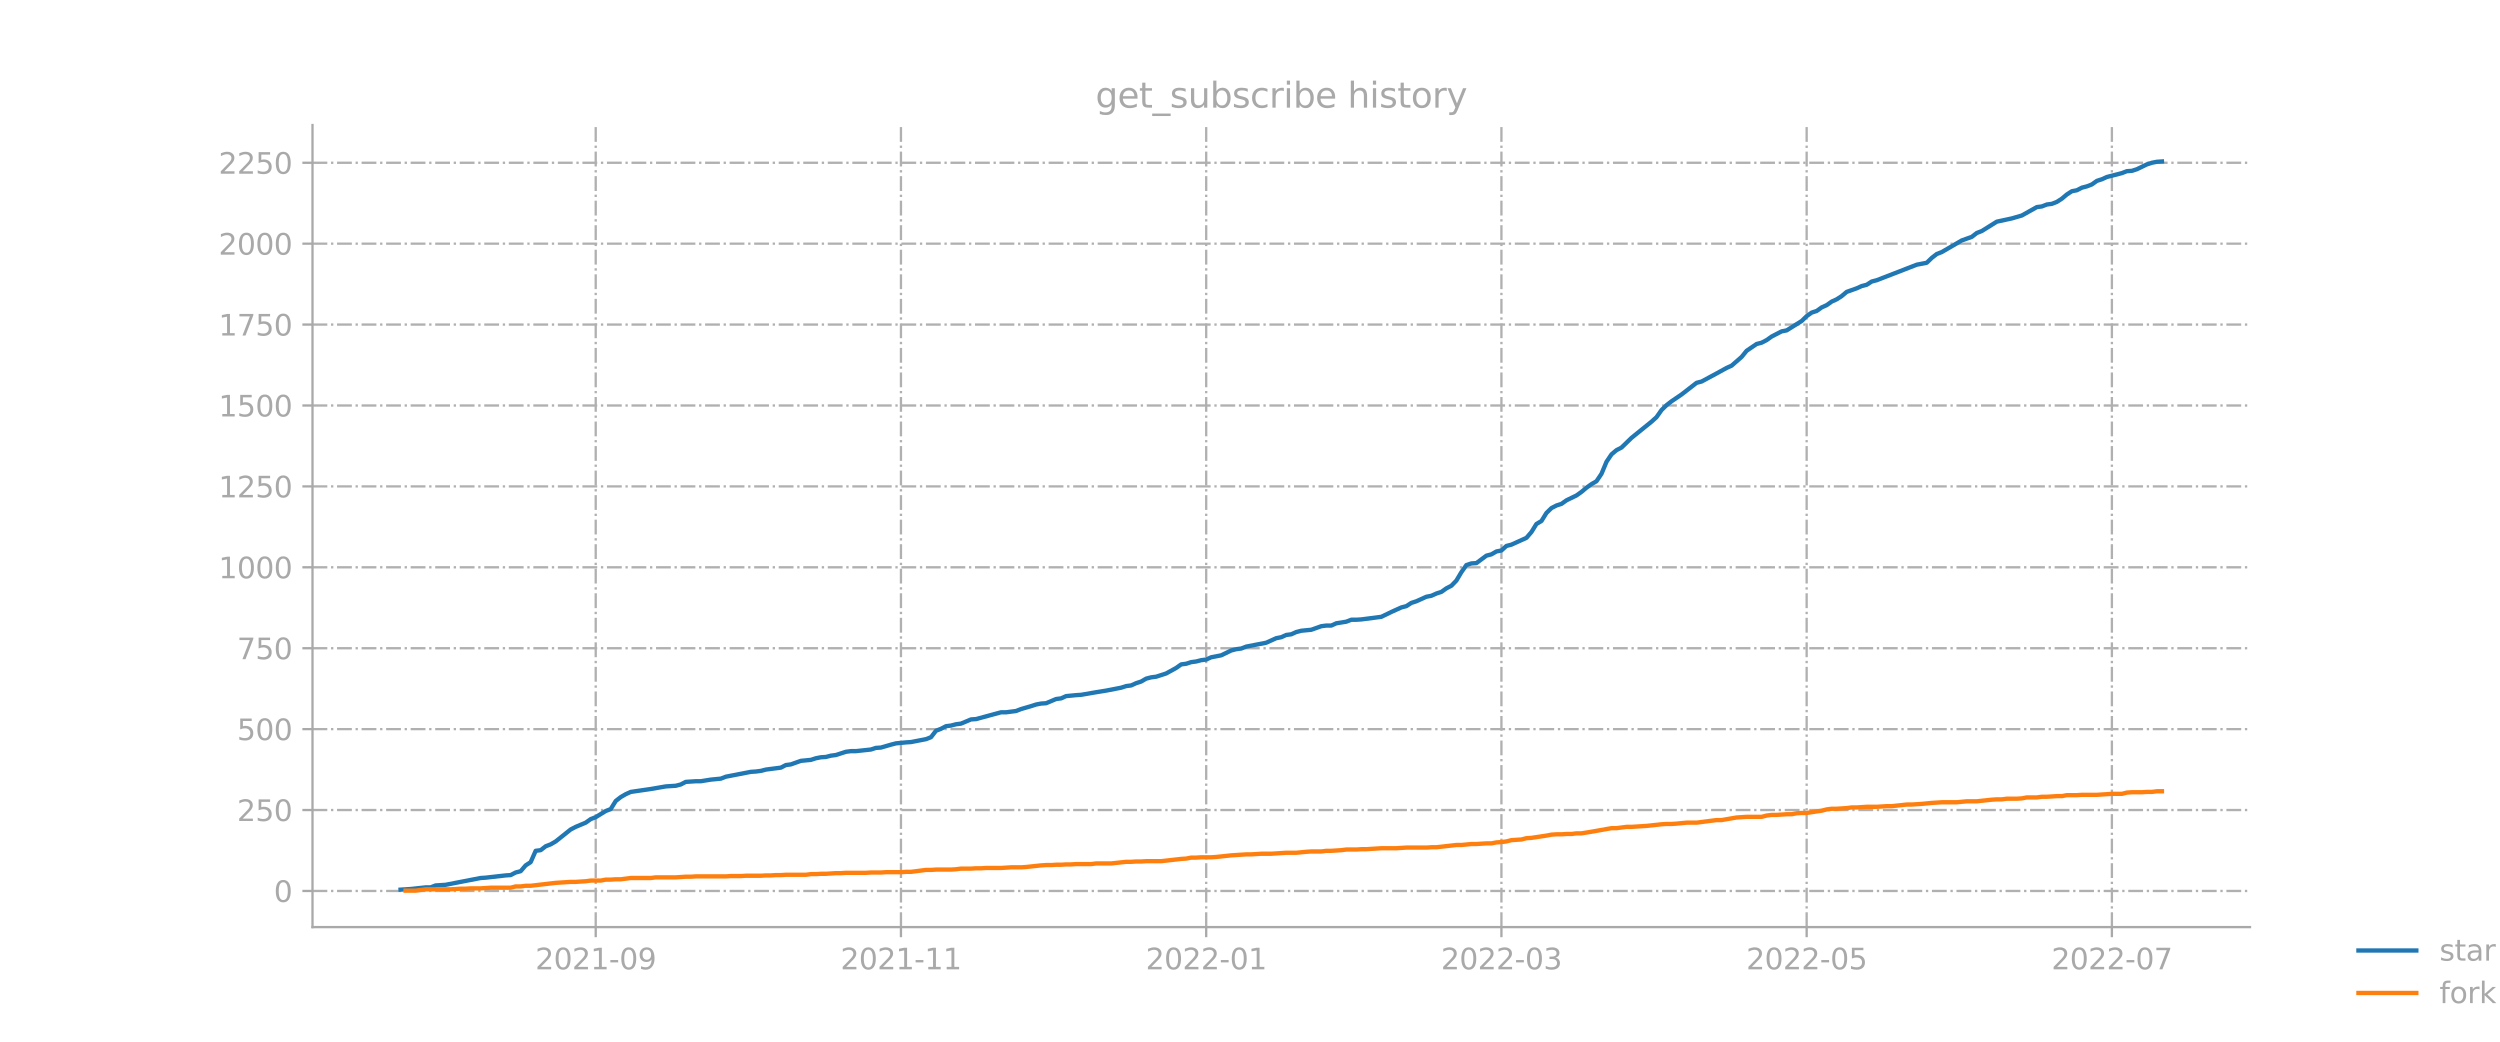 <?xml version="1.0" encoding="utf-8" standalone="no"?>
<!DOCTYPE svg PUBLIC "-//W3C//DTD SVG 1.1//EN"
  "http://www.w3.org/Graphics/SVG/1.1/DTD/svg11.dtd">
<svg xmlns:xlink="http://www.w3.org/1999/xlink" width="864pt" height="360pt" viewBox="0 0 864 360" xmlns="http://www.w3.org/2000/svg" version="1.1">
 <defs>
  <style type="text/css">*{stroke-linejoin: round; stroke-linecap: butt}</style>
 </defs>
 <g id="figure_1">
  <g id="patch_1">
   <path d="M 0 360 
L 864 360 
L 864 0 
L 0 0 
L 0 360 
z
" style="fill: none; opacity: 0"/>
  </g>
  <g id="axes_1">
   <g id="patch_2">
    <path d="M 108 320.4 
L 777.6 320.4 
L 777.6 43.2 
L 108 43.2 
L 108 320.4 
z
" style="fill: none; opacity: 0"/>
   </g>
   <g id="matplotlib.axis_1">
    <g id="xtick_1">
     <g id="line2d_1">
      <path d="M 205.881 320.4 
L 205.881 43.2 
" clip-path="url(#p7305f50752)" style="fill: none; stroke-dasharray: 5.12,1.28,0.8,1.28; stroke-dashoffset: 0; stroke: #b0b0b0; stroke-width: 0.8"/>
     </g>
     <g id="line2d_2">
      <defs>
       <path id="m82cf563f85" d="M 0 0 
L 0 3.5 
" style="stroke: #a9a9a9; stroke-width: 0.8"/>
      </defs>
      <g>
       <use xlink:href="#m82cf563f85" x="205.881" y="320.4" style="fill: #a9a9a9; stroke: #a9a9a9; stroke-width: 0.8"/>
      </g>
     </g>
     <g id="text_1">
      <!-- 2021-09 -->
      <g style="fill: #a9a9a9" transform="translate(184.989 334.998)scale(0.1 -0.1)">
       <defs>
        <path id="DejaVuSans-32" d="M 1228 531 
L 3431 531 
L 3431 0 
L 469 0 
L 469 531 
Q 828 903 1448 1529 
Q 2069 2156 2228 2338 
Q 2531 2678 2651 2914 
Q 2772 3150 2772 3378 
Q 2772 3750 2511 3984 
Q 2250 4219 1831 4219 
Q 1534 4219 1204 4116 
Q 875 4013 500 3803 
L 500 4441 
Q 881 4594 1212 4672 
Q 1544 4750 1819 4750 
Q 2544 4750 2975 4387 
Q 3406 4025 3406 3419 
Q 3406 3131 3298 2873 
Q 3191 2616 2906 2266 
Q 2828 2175 2409 1742 
Q 1991 1309 1228 531 
z
" transform="scale(0.016)"/>
        <path id="DejaVuSans-30" d="M 2034 4250 
Q 1547 4250 1301 3770 
Q 1056 3291 1056 2328 
Q 1056 1369 1301 889 
Q 1547 409 2034 409 
Q 2525 409 2770 889 
Q 3016 1369 3016 2328 
Q 3016 3291 2770 3770 
Q 2525 4250 2034 4250 
z
M 2034 4750 
Q 2819 4750 3233 4129 
Q 3647 3509 3647 2328 
Q 3647 1150 3233 529 
Q 2819 -91 2034 -91 
Q 1250 -91 836 529 
Q 422 1150 422 2328 
Q 422 3509 836 4129 
Q 1250 4750 2034 4750 
z
" transform="scale(0.016)"/>
        <path id="DejaVuSans-31" d="M 794 531 
L 1825 531 
L 1825 4091 
L 703 3866 
L 703 4441 
L 1819 4666 
L 2450 4666 
L 2450 531 
L 3481 531 
L 3481 0 
L 794 0 
L 794 531 
z
" transform="scale(0.016)"/>
        <path id="DejaVuSans-2d" d="M 313 2009 
L 1997 2009 
L 1997 1497 
L 313 1497 
L 313 2009 
z
" transform="scale(0.016)"/>
        <path id="DejaVuSans-39" d="M 703 97 
L 703 672 
Q 941 559 1184 500 
Q 1428 441 1663 441 
Q 2288 441 2617 861 
Q 2947 1281 2994 2138 
Q 2813 1869 2534 1725 
Q 2256 1581 1919 1581 
Q 1219 1581 811 2004 
Q 403 2428 403 3163 
Q 403 3881 828 4315 
Q 1253 4750 1959 4750 
Q 2769 4750 3195 4129 
Q 3622 3509 3622 2328 
Q 3622 1225 3098 567 
Q 2575 -91 1691 -91 
Q 1453 -91 1209 -44 
Q 966 3 703 97 
z
M 1959 2075 
Q 2384 2075 2632 2365 
Q 2881 2656 2881 3163 
Q 2881 3666 2632 3958 
Q 2384 4250 1959 4250 
Q 1534 4250 1286 3958 
Q 1038 3666 1038 3163 
Q 1038 2656 1286 2365 
Q 1534 2075 1959 2075 
z
" transform="scale(0.016)"/>
       </defs>
       <use xlink:href="#DejaVuSans-32"/>
       <use xlink:href="#DejaVuSans-30" x="63.623"/>
       <use xlink:href="#DejaVuSans-32" x="127.246"/>
       <use xlink:href="#DejaVuSans-31" x="190.869"/>
       <use xlink:href="#DejaVuSans-2d" x="254.492"/>
       <use xlink:href="#DejaVuSans-30" x="290.576"/>
       <use xlink:href="#DejaVuSans-39" x="354.199"/>
      </g>
     </g>
    </g>
    <g id="xtick_2">
     <g id="line2d_3">
      <path d="M 311.37 320.4 
L 311.37 43.2 
" clip-path="url(#p7305f50752)" style="fill: none; stroke-dasharray: 5.12,1.28,0.8,1.28; stroke-dashoffset: 0; stroke: #b0b0b0; stroke-width: 0.8"/>
     </g>
     <g id="line2d_4">
      <g>
       <use xlink:href="#m82cf563f85" x="311.37" y="320.4" style="fill: #a9a9a9; stroke: #a9a9a9; stroke-width: 0.8"/>
      </g>
     </g>
     <g id="text_2">
      <!-- 2021-11 -->
      <g style="fill: #a9a9a9" transform="translate(290.479 334.998)scale(0.1 -0.1)">
       <use xlink:href="#DejaVuSans-32"/>
       <use xlink:href="#DejaVuSans-30" x="63.623"/>
       <use xlink:href="#DejaVuSans-32" x="127.246"/>
       <use xlink:href="#DejaVuSans-31" x="190.869"/>
       <use xlink:href="#DejaVuSans-2d" x="254.492"/>
       <use xlink:href="#DejaVuSans-31" x="290.576"/>
       <use xlink:href="#DejaVuSans-31" x="354.199"/>
      </g>
     </g>
    </g>
    <g id="xtick_3">
     <g id="line2d_5">
      <path d="M 416.86 320.4 
L 416.86 43.2 
" clip-path="url(#p7305f50752)" style="fill: none; stroke-dasharray: 5.12,1.28,0.8,1.28; stroke-dashoffset: 0; stroke: #b0b0b0; stroke-width: 0.8"/>
     </g>
     <g id="line2d_6">
      <g>
       <use xlink:href="#m82cf563f85" x="416.86" y="320.4" style="fill: #a9a9a9; stroke: #a9a9a9; stroke-width: 0.8"/>
      </g>
     </g>
     <g id="text_3">
      <!-- 2022-01 -->
      <g style="fill: #a9a9a9" transform="translate(395.969 334.998)scale(0.1 -0.1)">
       <use xlink:href="#DejaVuSans-32"/>
       <use xlink:href="#DejaVuSans-30" x="63.623"/>
       <use xlink:href="#DejaVuSans-32" x="127.246"/>
       <use xlink:href="#DejaVuSans-32" x="190.869"/>
       <use xlink:href="#DejaVuSans-2d" x="254.492"/>
       <use xlink:href="#DejaVuSans-30" x="290.576"/>
       <use xlink:href="#DejaVuSans-31" x="354.199"/>
      </g>
     </g>
    </g>
    <g id="xtick_4">
     <g id="line2d_7">
      <path d="M 518.891 320.4 
L 518.891 43.2 
" clip-path="url(#p7305f50752)" style="fill: none; stroke-dasharray: 5.12,1.28,0.8,1.28; stroke-dashoffset: 0; stroke: #b0b0b0; stroke-width: 0.8"/>
     </g>
     <g id="line2d_8">
      <g>
       <use xlink:href="#m82cf563f85" x="518.891" y="320.4" style="fill: #a9a9a9; stroke: #a9a9a9; stroke-width: 0.8"/>
      </g>
     </g>
     <g id="text_4">
      <!-- 2022-03 -->
      <g style="fill: #a9a9a9" transform="translate(498 334.998)scale(0.1 -0.1)">
       <defs>
        <path id="DejaVuSans-33" d="M 2597 2516 
Q 3050 2419 3304 2112 
Q 3559 1806 3559 1356 
Q 3559 666 3084 287 
Q 2609 -91 1734 -91 
Q 1441 -91 1130 -33 
Q 819 25 488 141 
L 488 750 
Q 750 597 1062 519 
Q 1375 441 1716 441 
Q 2309 441 2620 675 
Q 2931 909 2931 1356 
Q 2931 1769 2642 2001 
Q 2353 2234 1838 2234 
L 1294 2234 
L 1294 2753 
L 1863 2753 
Q 2328 2753 2575 2939 
Q 2822 3125 2822 3475 
Q 2822 3834 2567 4026 
Q 2313 4219 1838 4219 
Q 1578 4219 1281 4162 
Q 984 4106 628 3988 
L 628 4550 
Q 988 4650 1302 4700 
Q 1616 4750 1894 4750 
Q 2613 4750 3031 4423 
Q 3450 4097 3450 3541 
Q 3450 3153 3228 2886 
Q 3006 2619 2597 2516 
z
" transform="scale(0.016)"/>
       </defs>
       <use xlink:href="#DejaVuSans-32"/>
       <use xlink:href="#DejaVuSans-30" x="63.623"/>
       <use xlink:href="#DejaVuSans-32" x="127.246"/>
       <use xlink:href="#DejaVuSans-32" x="190.869"/>
       <use xlink:href="#DejaVuSans-2d" x="254.492"/>
       <use xlink:href="#DejaVuSans-30" x="290.576"/>
       <use xlink:href="#DejaVuSans-33" x="354.199"/>
      </g>
     </g>
    </g>
    <g id="xtick_5">
     <g id="line2d_9">
      <path d="M 624.381 320.4 
L 624.381 43.2 
" clip-path="url(#p7305f50752)" style="fill: none; stroke-dasharray: 5.12,1.28,0.8,1.28; stroke-dashoffset: 0; stroke: #b0b0b0; stroke-width: 0.8"/>
     </g>
     <g id="line2d_10">
      <g>
       <use xlink:href="#m82cf563f85" x="624.381" y="320.4" style="fill: #a9a9a9; stroke: #a9a9a9; stroke-width: 0.8"/>
      </g>
     </g>
     <g id="text_5">
      <!-- 2022-05 -->
      <g style="fill: #a9a9a9" transform="translate(603.489 334.998)scale(0.1 -0.1)">
       <defs>
        <path id="DejaVuSans-35" d="M 691 4666 
L 3169 4666 
L 3169 4134 
L 1269 4134 
L 1269 2991 
Q 1406 3038 1543 3061 
Q 1681 3084 1819 3084 
Q 2600 3084 3056 2656 
Q 3513 2228 3513 1497 
Q 3513 744 3044 326 
Q 2575 -91 1722 -91 
Q 1428 -91 1123 -41 
Q 819 9 494 109 
L 494 744 
Q 775 591 1075 516 
Q 1375 441 1709 441 
Q 2250 441 2565 725 
Q 2881 1009 2881 1497 
Q 2881 1984 2565 2268 
Q 2250 2553 1709 2553 
Q 1456 2553 1204 2497 
Q 953 2441 691 2322 
L 691 4666 
z
" transform="scale(0.016)"/>
       </defs>
       <use xlink:href="#DejaVuSans-32"/>
       <use xlink:href="#DejaVuSans-30" x="63.623"/>
       <use xlink:href="#DejaVuSans-32" x="127.246"/>
       <use xlink:href="#DejaVuSans-32" x="190.869"/>
       <use xlink:href="#DejaVuSans-2d" x="254.492"/>
       <use xlink:href="#DejaVuSans-30" x="290.576"/>
       <use xlink:href="#DejaVuSans-35" x="354.199"/>
      </g>
     </g>
    </g>
    <g id="xtick_6">
     <g id="line2d_11">
      <path d="M 729.87 320.4 
L 729.87 43.2 
" clip-path="url(#p7305f50752)" style="fill: none; stroke-dasharray: 5.12,1.28,0.8,1.28; stroke-dashoffset: 0; stroke: #b0b0b0; stroke-width: 0.8"/>
     </g>
     <g id="line2d_12">
      <g>
       <use xlink:href="#m82cf563f85" x="729.87" y="320.4" style="fill: #a9a9a9; stroke: #a9a9a9; stroke-width: 0.8"/>
      </g>
     </g>
     <g id="text_6">
      <!-- 2022-07 -->
      <g style="fill: #a9a9a9" transform="translate(708.979 334.998)scale(0.1 -0.1)">
       <defs>
        <path id="DejaVuSans-37" d="M 525 4666 
L 3525 4666 
L 3525 4397 
L 1831 0 
L 1172 0 
L 2766 4134 
L 525 4134 
L 525 4666 
z
" transform="scale(0.016)"/>
       </defs>
       <use xlink:href="#DejaVuSans-32"/>
       <use xlink:href="#DejaVuSans-30" x="63.623"/>
       <use xlink:href="#DejaVuSans-32" x="127.246"/>
       <use xlink:href="#DejaVuSans-32" x="190.869"/>
       <use xlink:href="#DejaVuSans-2d" x="254.492"/>
       <use xlink:href="#DejaVuSans-30" x="290.576"/>
       <use xlink:href="#DejaVuSans-37" x="354.199"/>
      </g>
     </g>
    </g>
   </g>
   <g id="matplotlib.axis_2">
    <g id="ytick_1">
     <g id="line2d_13">
      <path d="M 108 307.912 
L 777.6 307.912 
" clip-path="url(#p7305f50752)" style="fill: none; stroke-dasharray: 5.12,1.28,0.8,1.28; stroke-dashoffset: 0; stroke: #b0b0b0; stroke-width: 0.8"/>
     </g>
     <g id="line2d_14">
      <defs>
       <path id="mfd5bea3b44" d="M 0 0 
L -3.5 0 
" style="stroke: #a9a9a9; stroke-width: 0.8"/>
      </defs>
      <g>
       <use xlink:href="#mfd5bea3b44" x="108" y="307.912" style="fill: #a9a9a9; stroke: #a9a9a9; stroke-width: 0.8"/>
      </g>
     </g>
     <g id="text_7">
      <!-- 0 -->
      <g style="fill: #a9a9a9" transform="translate(94.638 311.711)scale(0.1 -0.1)">
       <use xlink:href="#DejaVuSans-30"/>
      </g>
     </g>
    </g>
    <g id="ytick_2">
     <g id="line2d_15">
      <path d="M 108 279.949 
L 777.6 279.949 
" clip-path="url(#p7305f50752)" style="fill: none; stroke-dasharray: 5.12,1.28,0.8,1.28; stroke-dashoffset: 0; stroke: #b0b0b0; stroke-width: 0.8"/>
     </g>
     <g id="line2d_16">
      <g>
       <use xlink:href="#mfd5bea3b44" x="108" y="279.949" style="fill: #a9a9a9; stroke: #a9a9a9; stroke-width: 0.8"/>
      </g>
     </g>
     <g id="text_8">
      <!-- 250 -->
      <g style="fill: #a9a9a9" transform="translate(81.912 283.748)scale(0.1 -0.1)">
       <use xlink:href="#DejaVuSans-32"/>
       <use xlink:href="#DejaVuSans-35" x="63.623"/>
       <use xlink:href="#DejaVuSans-30" x="127.246"/>
      </g>
     </g>
    </g>
    <g id="ytick_3">
     <g id="line2d_17">
      <path d="M 108 251.986 
L 777.6 251.986 
" clip-path="url(#p7305f50752)" style="fill: none; stroke-dasharray: 5.12,1.28,0.8,1.28; stroke-dashoffset: 0; stroke: #b0b0b0; stroke-width: 0.8"/>
     </g>
     <g id="line2d_18">
      <g>
       <use xlink:href="#mfd5bea3b44" x="108" y="251.986" style="fill: #a9a9a9; stroke: #a9a9a9; stroke-width: 0.8"/>
      </g>
     </g>
     <g id="text_9">
      <!-- 500 -->
      <g style="fill: #a9a9a9" transform="translate(81.912 255.786)scale(0.1 -0.1)">
       <use xlink:href="#DejaVuSans-35"/>
       <use xlink:href="#DejaVuSans-30" x="63.623"/>
       <use xlink:href="#DejaVuSans-30" x="127.246"/>
      </g>
     </g>
    </g>
    <g id="ytick_4">
     <g id="line2d_19">
      <path d="M 108 224.024 
L 777.6 224.024 
" clip-path="url(#p7305f50752)" style="fill: none; stroke-dasharray: 5.12,1.28,0.8,1.28; stroke-dashoffset: 0; stroke: #b0b0b0; stroke-width: 0.8"/>
     </g>
     <g id="line2d_20">
      <g>
       <use xlink:href="#mfd5bea3b44" x="108" y="224.024" style="fill: #a9a9a9; stroke: #a9a9a9; stroke-width: 0.8"/>
      </g>
     </g>
     <g id="text_10">
      <!-- 750 -->
      <g style="fill: #a9a9a9" transform="translate(81.912 227.823)scale(0.1 -0.1)">
       <use xlink:href="#DejaVuSans-37"/>
       <use xlink:href="#DejaVuSans-35" x="63.623"/>
       <use xlink:href="#DejaVuSans-30" x="127.246"/>
      </g>
     </g>
    </g>
    <g id="ytick_5">
     <g id="line2d_21">
      <path d="M 108 196.061 
L 777.6 196.061 
" clip-path="url(#p7305f50752)" style="fill: none; stroke-dasharray: 5.12,1.28,0.8,1.28; stroke-dashoffset: 0; stroke: #b0b0b0; stroke-width: 0.8"/>
     </g>
     <g id="line2d_22">
      <g>
       <use xlink:href="#mfd5bea3b44" x="108" y="196.061" style="fill: #a9a9a9; stroke: #a9a9a9; stroke-width: 0.8"/>
      </g>
     </g>
     <g id="text_11">
      <!-- 1000 -->
      <g style="fill: #a9a9a9" transform="translate(75.55 199.86)scale(0.1 -0.1)">
       <use xlink:href="#DejaVuSans-31"/>
       <use xlink:href="#DejaVuSans-30" x="63.623"/>
       <use xlink:href="#DejaVuSans-30" x="127.246"/>
       <use xlink:href="#DejaVuSans-30" x="190.869"/>
      </g>
     </g>
    </g>
    <g id="ytick_6">
     <g id="line2d_23">
      <path d="M 108 168.098 
L 777.6 168.098 
" clip-path="url(#p7305f50752)" style="fill: none; stroke-dasharray: 5.12,1.28,0.8,1.28; stroke-dashoffset: 0; stroke: #b0b0b0; stroke-width: 0.8"/>
     </g>
     <g id="line2d_24">
      <g>
       <use xlink:href="#mfd5bea3b44" x="108" y="168.098" style="fill: #a9a9a9; stroke: #a9a9a9; stroke-width: 0.8"/>
      </g>
     </g>
     <g id="text_12">
      <!-- 1250 -->
      <g style="fill: #a9a9a9" transform="translate(75.55 171.897)scale(0.1 -0.1)">
       <use xlink:href="#DejaVuSans-31"/>
       <use xlink:href="#DejaVuSans-32" x="63.623"/>
       <use xlink:href="#DejaVuSans-35" x="127.246"/>
       <use xlink:href="#DejaVuSans-30" x="190.869"/>
      </g>
     </g>
    </g>
    <g id="ytick_7">
     <g id="line2d_25">
      <path d="M 108 140.136 
L 777.6 140.136 
" clip-path="url(#p7305f50752)" style="fill: none; stroke-dasharray: 5.12,1.28,0.8,1.28; stroke-dashoffset: 0; stroke: #b0b0b0; stroke-width: 0.8"/>
     </g>
     <g id="line2d_26">
      <g>
       <use xlink:href="#mfd5bea3b44" x="108" y="140.136" style="fill: #a9a9a9; stroke: #a9a9a9; stroke-width: 0.8"/>
      </g>
     </g>
     <g id="text_13">
      <!-- 1500 -->
      <g style="fill: #a9a9a9" transform="translate(75.55 143.935)scale(0.1 -0.1)">
       <use xlink:href="#DejaVuSans-31"/>
       <use xlink:href="#DejaVuSans-35" x="63.623"/>
       <use xlink:href="#DejaVuSans-30" x="127.246"/>
       <use xlink:href="#DejaVuSans-30" x="190.869"/>
      </g>
     </g>
    </g>
    <g id="ytick_8">
     <g id="line2d_27">
      <path d="M 108 112.173 
L 777.6 112.173 
" clip-path="url(#p7305f50752)" style="fill: none; stroke-dasharray: 5.12,1.28,0.8,1.28; stroke-dashoffset: 0; stroke: #b0b0b0; stroke-width: 0.8"/>
     </g>
     <g id="line2d_28">
      <g>
       <use xlink:href="#mfd5bea3b44" x="108" y="112.173" style="fill: #a9a9a9; stroke: #a9a9a9; stroke-width: 0.8"/>
      </g>
     </g>
     <g id="text_14">
      <!-- 1750 -->
      <g style="fill: #a9a9a9" transform="translate(75.55 115.972)scale(0.1 -0.1)">
       <use xlink:href="#DejaVuSans-31"/>
       <use xlink:href="#DejaVuSans-37" x="63.623"/>
       <use xlink:href="#DejaVuSans-35" x="127.246"/>
       <use xlink:href="#DejaVuSans-30" x="190.869"/>
      </g>
     </g>
    </g>
    <g id="ytick_9">
     <g id="line2d_29">
      <path d="M 108 84.21 
L 777.6 84.21 
" clip-path="url(#p7305f50752)" style="fill: none; stroke-dasharray: 5.12,1.28,0.8,1.28; stroke-dashoffset: 0; stroke: #b0b0b0; stroke-width: 0.8"/>
     </g>
     <g id="line2d_30">
      <g>
       <use xlink:href="#mfd5bea3b44" x="108" y="84.21" style="fill: #a9a9a9; stroke: #a9a9a9; stroke-width: 0.8"/>
      </g>
     </g>
     <g id="text_15">
      <!-- 2000 -->
      <g style="fill: #a9a9a9" transform="translate(75.55 88.009)scale(0.1 -0.1)">
       <use xlink:href="#DejaVuSans-32"/>
       <use xlink:href="#DejaVuSans-30" x="63.623"/>
       <use xlink:href="#DejaVuSans-30" x="127.246"/>
       <use xlink:href="#DejaVuSans-30" x="190.869"/>
      </g>
     </g>
    </g>
    <g id="ytick_10">
     <g id="line2d_31">
      <path d="M 108 56.247 
L 777.6 56.247 
" clip-path="url(#p7305f50752)" style="fill: none; stroke-dasharray: 5.12,1.28,0.8,1.28; stroke-dashoffset: 0; stroke: #b0b0b0; stroke-width: 0.8"/>
     </g>
     <g id="line2d_32">
      <g>
       <use xlink:href="#mfd5bea3b44" x="108" y="56.247" style="fill: #a9a9a9; stroke: #a9a9a9; stroke-width: 0.8"/>
      </g>
     </g>
     <g id="text_16">
      <!-- 2250 -->
      <g style="fill: #a9a9a9" transform="translate(75.55 60.047)scale(0.1 -0.1)">
       <use xlink:href="#DejaVuSans-32"/>
       <use xlink:href="#DejaVuSans-32" x="63.623"/>
       <use xlink:href="#DejaVuSans-35" x="127.246"/>
       <use xlink:href="#DejaVuSans-30" x="190.869"/>
      </g>
     </g>
    </g>
   </g>
   <g id="line2d_33">
    <path d="M 138.436 307.464 
L 141.895 307.241 
L 147.083 306.681 
L 148.812 306.681 
L 150.542 306.01 
L 154 305.787 
L 166.106 303.438 
L 167.835 303.326 
L 174.752 302.543 
L 176.482 302.431 
L 178.211 301.536 
L 179.94 301.089 
L 181.67 299.076 
L 183.399 297.957 
L 185.129 294.042 
L 186.858 293.819 
L 188.587 292.476 
L 190.317 291.805 
L 192.046 290.799 
L 197.234 286.66 
L 198.963 285.765 
L 202.422 284.311 
L 204.151 283.081 
L 205.881 282.41 
L 209.339 280.285 
L 211.069 279.614 
L 212.798 276.817 
L 214.527 275.475 
L 216.257 274.468 
L 217.986 273.685 
L 224.903 272.679 
L 230.091 271.784 
L 233.55 271.56 
L 235.279 271.113 
L 237.009 270.218 
L 240.467 269.994 
L 242.197 269.994 
L 245.655 269.435 
L 249.114 269.1 
L 250.843 268.428 
L 259.49 266.751 
L 261.219 266.639 
L 262.949 266.415 
L 264.678 265.968 
L 269.866 265.297 
L 271.595 264.402 
L 273.325 264.178 
L 276.783 262.948 
L 280.242 262.612 
L 281.971 262.053 
L 283.701 261.717 
L 285.43 261.606 
L 287.16 261.158 
L 288.889 260.934 
L 292.348 259.816 
L 294.077 259.592 
L 295.806 259.592 
L 300.994 259.033 
L 302.724 258.474 
L 304.453 258.362 
L 307.912 257.355 
L 309.641 256.908 
L 313.1 256.572 
L 314.829 256.46 
L 320.017 255.454 
L 321.746 254.783 
L 323.476 252.546 
L 325.205 251.875 
L 326.934 250.98 
L 328.664 250.756 
L 330.393 250.309 
L 332.122 250.085 
L 335.581 248.631 
L 337.31 248.519 
L 345.957 246.17 
L 347.686 246.17 
L 351.145 245.723 
L 352.874 245.052 
L 356.333 244.045 
L 358.062 243.486 
L 359.792 243.15 
L 361.521 243.038 
L 364.98 241.584 
L 366.709 241.361 
L 368.438 240.578 
L 371.897 240.242 
L 373.626 240.13 
L 378.814 239.235 
L 382.273 238.676 
L 387.461 237.67 
L 389.19 237.11 
L 390.92 236.887 
L 392.649 236.104 
L 394.379 235.544 
L 396.108 234.538 
L 397.837 234.09 
L 399.567 233.867 
L 403.025 232.748 
L 406.484 230.847 
L 408.213 229.616 
L 409.943 229.393 
L 411.672 228.833 
L 413.401 228.61 
L 415.131 228.162 
L 416.86 227.938 
L 418.589 227.156 
L 422.048 226.484 
L 425.507 224.807 
L 427.236 224.359 
L 428.965 224.136 
L 430.695 223.464 
L 437.612 222.122 
L 441.071 220.556 
L 442.8 220.221 
L 444.529 219.438 
L 446.259 219.214 
L 447.988 218.431 
L 449.717 217.984 
L 453.176 217.648 
L 456.635 216.418 
L 458.364 216.194 
L 460.093 216.194 
L 461.823 215.411 
L 465.281 214.852 
L 467.011 214.181 
L 468.74 214.181 
L 470.469 214.069 
L 477.387 213.174 
L 480.845 211.496 
L 484.304 209.93 
L 486.033 209.483 
L 487.763 208.365 
L 489.492 207.805 
L 492.951 206.239 
L 494.68 205.904 
L 496.41 205.121 
L 498.139 204.562 
L 499.868 203.331 
L 501.598 202.436 
L 503.327 200.647 
L 505.056 197.739 
L 506.786 195.278 
L 508.515 194.719 
L 510.244 194.607 
L 513.703 192.034 
L 515.432 191.587 
L 517.162 190.58 
L 518.891 190.245 
L 520.62 188.679 
L 522.35 188.231 
L 527.538 185.883 
L 529.267 183.869 
L 530.996 181.073 
L 532.726 180.066 
L 534.455 177.27 
L 536.184 175.592 
L 537.914 174.697 
L 539.643 174.138 
L 541.372 172.908 
L 544.831 171.23 
L 546.56 170 
L 548.29 168.546 
L 550.019 167.315 
L 551.748 166.309 
L 553.478 163.736 
L 555.207 159.598 
L 556.936 157.025 
L 558.666 155.571 
L 560.395 154.676 
L 563.854 151.321 
L 567.312 148.524 
L 570.771 145.728 
L 572.5 144.162 
L 574.23 141.701 
L 575.959 140.024 
L 577.688 138.681 
L 581.147 136.333 
L 586.335 132.306 
L 588.064 131.859 
L 593.252 129.062 
L 596.711 127.161 
L 598.44 126.378 
L 601.899 123.358 
L 603.629 121.233 
L 607.087 118.884 
L 608.817 118.436 
L 610.546 117.542 
L 612.275 116.311 
L 615.734 114.522 
L 617.463 114.186 
L 622.651 110.942 
L 624.381 109.265 
L 626.11 108.034 
L 627.839 107.475 
L 629.569 106.245 
L 631.298 105.462 
L 633.027 104.231 
L 634.757 103.448 
L 636.486 102.33 
L 638.215 100.876 
L 641.674 99.646 
L 643.403 98.863 
L 645.133 98.415 
L 646.862 97.297 
L 648.591 96.849 
L 662.426 91.48 
L 665.885 90.809 
L 667.614 89.132 
L 669.343 87.789 
L 671.073 87.118 
L 677.99 83.092 
L 681.449 81.861 
L 683.178 80.519 
L 684.907 79.848 
L 690.095 76.604 
L 695.283 75.486 
L 698.742 74.479 
L 703.93 71.571 
L 705.66 71.347 
L 707.389 70.676 
L 709.118 70.452 
L 710.848 69.781 
L 712.577 68.663 
L 714.306 67.209 
L 716.036 66.09 
L 717.765 65.755 
L 719.494 64.86 
L 721.224 64.413 
L 722.953 63.741 
L 724.682 62.511 
L 726.412 61.952 
L 728.141 61.169 
L 733.329 59.827 
L 735.058 59.156 
L 736.788 59.044 
L 738.517 58.484 
L 741.976 56.807 
L 743.705 56.247 
L 745.434 55.912 
L 747.164 55.8 
L 747.164 55.8 
" clip-path="url(#p7305f50752)" style="fill: none; stroke: #1f77b4; stroke-width: 1.5; stroke-linecap: square"/>
   </g>
   <g id="line2d_34">
    <path d="M 140.166 307.8 
L 143.624 307.8 
L 147.083 307.353 
L 155.73 307.353 
L 159.188 307.129 
L 160.918 307.129 
L 162.647 307.017 
L 166.106 307.017 
L 169.564 306.793 
L 176.482 306.793 
L 178.211 306.346 
L 179.94 306.346 
L 181.67 306.122 
L 183.399 306.122 
L 192.046 305.116 
L 197.234 304.78 
L 198.963 304.78 
L 202.422 304.556 
L 204.151 304.333 
L 207.61 304.333 
L 209.339 303.997 
L 211.069 303.997 
L 212.798 303.885 
L 214.527 303.885 
L 217.986 303.438 
L 224.903 303.438 
L 226.633 303.214 
L 233.55 303.214 
L 237.009 302.99 
L 238.738 302.99 
L 240.467 302.879 
L 250.843 302.879 
L 252.573 302.767 
L 256.031 302.767 
L 257.761 302.655 
L 262.949 302.655 
L 264.678 302.543 
L 266.407 302.543 
L 268.137 302.431 
L 269.866 302.431 
L 271.595 302.319 
L 278.513 302.319 
L 280.242 302.096 
L 281.971 302.096 
L 283.701 301.984 
L 285.43 301.984 
L 288.889 301.76 
L 290.618 301.76 
L 292.348 301.648 
L 299.265 301.648 
L 300.994 301.536 
L 304.453 301.536 
L 306.182 301.425 
L 311.37 301.425 
L 313.1 301.313 
L 314.829 301.313 
L 320.017 300.642 
L 321.746 300.642 
L 323.476 300.53 
L 328.664 300.53 
L 330.393 300.418 
L 332.122 300.194 
L 335.581 300.194 
L 337.31 300.082 
L 339.04 300.082 
L 340.769 299.97 
L 345.957 299.97 
L 349.416 299.747 
L 352.874 299.747 
L 354.604 299.635 
L 359.792 299.076 
L 361.521 298.964 
L 363.25 298.964 
L 364.98 298.852 
L 366.709 298.852 
L 368.438 298.74 
L 370.168 298.74 
L 371.897 298.628 
L 377.085 298.628 
L 378.814 298.405 
L 384.002 298.405 
L 389.19 297.845 
L 390.92 297.845 
L 392.649 297.733 
L 394.379 297.733 
L 396.108 297.622 
L 401.296 297.622 
L 408.213 296.839 
L 409.943 296.727 
L 411.672 296.391 
L 413.401 296.391 
L 415.131 296.279 
L 418.589 296.279 
L 420.319 296.168 
L 425.507 295.608 
L 430.695 295.273 
L 432.424 295.273 
L 435.883 295.049 
L 439.341 295.049 
L 444.529 294.713 
L 447.988 294.713 
L 451.447 294.378 
L 453.176 294.266 
L 456.635 294.266 
L 458.364 294.042 
L 460.093 294.042 
L 463.552 293.819 
L 465.281 293.595 
L 468.74 293.595 
L 470.469 293.483 
L 472.199 293.483 
L 477.387 293.148 
L 482.575 293.148 
L 486.033 292.924 
L 492.951 292.924 
L 494.68 292.812 
L 496.41 292.812 
L 503.327 292.029 
L 505.056 292.029 
L 508.515 291.693 
L 510.244 291.693 
L 513.703 291.47 
L 515.432 291.47 
L 517.162 291.134 
L 518.891 291.022 
L 520.62 290.799 
L 522.35 290.351 
L 525.808 290.128 
L 527.538 289.68 
L 529.267 289.568 
L 534.455 288.785 
L 536.184 288.45 
L 537.914 288.338 
L 539.643 288.338 
L 541.372 288.226 
L 543.102 288.226 
L 544.831 288.002 
L 546.56 288.002 
L 550.019 287.443 
L 556.936 286.213 
L 558.666 286.213 
L 562.124 285.765 
L 563.854 285.765 
L 569.042 285.43 
L 574.23 284.871 
L 575.959 284.759 
L 577.688 284.759 
L 579.418 284.647 
L 582.876 284.311 
L 586.335 284.311 
L 593.252 283.417 
L 594.982 283.417 
L 600.17 282.522 
L 603.629 282.298 
L 608.817 282.298 
L 610.546 281.851 
L 612.275 281.627 
L 614.005 281.627 
L 617.463 281.403 
L 619.193 281.403 
L 620.922 281.068 
L 622.651 280.956 
L 624.381 280.956 
L 629.569 280.173 
L 631.298 279.725 
L 633.027 279.502 
L 634.757 279.502 
L 638.215 279.278 
L 639.945 279.054 
L 641.674 279.054 
L 645.133 278.831 
L 648.591 278.831 
L 652.05 278.607 
L 653.779 278.607 
L 658.967 278.048 
L 660.697 278.048 
L 664.155 277.824 
L 667.614 277.488 
L 671.073 277.265 
L 676.261 277.265 
L 679.719 276.929 
L 683.178 276.929 
L 688.366 276.37 
L 690.095 276.258 
L 691.825 276.258 
L 693.554 276.034 
L 697.013 276.034 
L 698.742 275.923 
L 700.471 275.587 
L 703.93 275.587 
L 705.66 275.363 
L 707.389 275.363 
L 710.848 275.14 
L 712.577 275.14 
L 714.306 274.804 
L 717.765 274.804 
L 719.494 274.692 
L 724.682 274.692 
L 729.87 274.357 
L 733.329 274.357 
L 735.058 273.909 
L 736.788 273.797 
L 740.246 273.797 
L 741.976 273.685 
L 743.705 273.685 
L 745.434 273.462 
L 747.164 273.462 
L 747.164 273.462 
" clip-path="url(#p7305f50752)" style="fill: none; stroke: #ff7f0e; stroke-width: 1.5; stroke-linecap: square"/>
   </g>
   <g id="patch_3">
    <path d="M 108 320.4 
L 108 43.2 
" style="fill: none; stroke: #a9a9a9; stroke-width: 0.8; stroke-linejoin: miter; stroke-linecap: square"/>
   </g>
   <g id="patch_4">
    <path d="M 777.6 320.4 
L 777.6 43.2 
" style="fill: none"/>
   </g>
   <g id="patch_5">
    <path d="M 108 320.4 
L 777.6 320.4 
" style="fill: none; stroke: #a9a9a9; stroke-width: 0.8; stroke-linejoin: miter; stroke-linecap: square"/>
   </g>
   <g id="patch_6">
    <path d="M 108 43.2 
L 777.6 43.2 
" style="fill: none"/>
   </g>
   <g id="text_17">
    <!-- get_subscribe history -->
    <g style="fill: #a9a9a9" transform="translate(378.608 37.2)scale(0.12 -0.12)">
     <defs>
      <path id="DejaVuSans-67" d="M 2906 1791 
Q 2906 2416 2648 2759 
Q 2391 3103 1925 3103 
Q 1463 3103 1205 2759 
Q 947 2416 947 1791 
Q 947 1169 1205 825 
Q 1463 481 1925 481 
Q 2391 481 2648 825 
Q 2906 1169 2906 1791 
z
M 3481 434 
Q 3481 -459 3084 -895 
Q 2688 -1331 1869 -1331 
Q 1566 -1331 1297 -1286 
Q 1028 -1241 775 -1147 
L 775 -588 
Q 1028 -725 1275 -790 
Q 1522 -856 1778 -856 
Q 2344 -856 2625 -561 
Q 2906 -266 2906 331 
L 2906 616 
Q 2728 306 2450 153 
Q 2172 0 1784 0 
Q 1141 0 747 490 
Q 353 981 353 1791 
Q 353 2603 747 3093 
Q 1141 3584 1784 3584 
Q 2172 3584 2450 3431 
Q 2728 3278 2906 2969 
L 2906 3500 
L 3481 3500 
L 3481 434 
z
" transform="scale(0.016)"/>
      <path id="DejaVuSans-65" d="M 3597 1894 
L 3597 1613 
L 953 1613 
Q 991 1019 1311 708 
Q 1631 397 2203 397 
Q 2534 397 2845 478 
Q 3156 559 3463 722 
L 3463 178 
Q 3153 47 2828 -22 
Q 2503 -91 2169 -91 
Q 1331 -91 842 396 
Q 353 884 353 1716 
Q 353 2575 817 3079 
Q 1281 3584 2069 3584 
Q 2775 3584 3186 3129 
Q 3597 2675 3597 1894 
z
M 3022 2063 
Q 3016 2534 2758 2815 
Q 2500 3097 2075 3097 
Q 1594 3097 1305 2825 
Q 1016 2553 972 2059 
L 3022 2063 
z
" transform="scale(0.016)"/>
      <path id="DejaVuSans-74" d="M 1172 4494 
L 1172 3500 
L 2356 3500 
L 2356 3053 
L 1172 3053 
L 1172 1153 
Q 1172 725 1289 603 
Q 1406 481 1766 481 
L 2356 481 
L 2356 0 
L 1766 0 
Q 1100 0 847 248 
Q 594 497 594 1153 
L 594 3053 
L 172 3053 
L 172 3500 
L 594 3500 
L 594 4494 
L 1172 4494 
z
" transform="scale(0.016)"/>
      <path id="DejaVuSans-5f" d="M 3263 -1063 
L 3263 -1509 
L -63 -1509 
L -63 -1063 
L 3263 -1063 
z
" transform="scale(0.016)"/>
      <path id="DejaVuSans-73" d="M 2834 3397 
L 2834 2853 
Q 2591 2978 2328 3040 
Q 2066 3103 1784 3103 
Q 1356 3103 1142 2972 
Q 928 2841 928 2578 
Q 928 2378 1081 2264 
Q 1234 2150 1697 2047 
L 1894 2003 
Q 2506 1872 2764 1633 
Q 3022 1394 3022 966 
Q 3022 478 2636 193 
Q 2250 -91 1575 -91 
Q 1294 -91 989 -36 
Q 684 19 347 128 
L 347 722 
Q 666 556 975 473 
Q 1284 391 1588 391 
Q 1994 391 2212 530 
Q 2431 669 2431 922 
Q 2431 1156 2273 1281 
Q 2116 1406 1581 1522 
L 1381 1569 
Q 847 1681 609 1914 
Q 372 2147 372 2553 
Q 372 3047 722 3315 
Q 1072 3584 1716 3584 
Q 2034 3584 2315 3537 
Q 2597 3491 2834 3397 
z
" transform="scale(0.016)"/>
      <path id="DejaVuSans-75" d="M 544 1381 
L 544 3500 
L 1119 3500 
L 1119 1403 
Q 1119 906 1312 657 
Q 1506 409 1894 409 
Q 2359 409 2629 706 
Q 2900 1003 2900 1516 
L 2900 3500 
L 3475 3500 
L 3475 0 
L 2900 0 
L 2900 538 
Q 2691 219 2414 64 
Q 2138 -91 1772 -91 
Q 1169 -91 856 284 
Q 544 659 544 1381 
z
M 1991 3584 
L 1991 3584 
z
" transform="scale(0.016)"/>
      <path id="DejaVuSans-62" d="M 3116 1747 
Q 3116 2381 2855 2742 
Q 2594 3103 2138 3103 
Q 1681 3103 1420 2742 
Q 1159 2381 1159 1747 
Q 1159 1113 1420 752 
Q 1681 391 2138 391 
Q 2594 391 2855 752 
Q 3116 1113 3116 1747 
z
M 1159 2969 
Q 1341 3281 1617 3432 
Q 1894 3584 2278 3584 
Q 2916 3584 3314 3078 
Q 3713 2572 3713 1747 
Q 3713 922 3314 415 
Q 2916 -91 2278 -91 
Q 1894 -91 1617 61 
Q 1341 213 1159 525 
L 1159 0 
L 581 0 
L 581 4863 
L 1159 4863 
L 1159 2969 
z
" transform="scale(0.016)"/>
      <path id="DejaVuSans-63" d="M 3122 3366 
L 3122 2828 
Q 2878 2963 2633 3030 
Q 2388 3097 2138 3097 
Q 1578 3097 1268 2742 
Q 959 2388 959 1747 
Q 959 1106 1268 751 
Q 1578 397 2138 397 
Q 2388 397 2633 464 
Q 2878 531 3122 666 
L 3122 134 
Q 2881 22 2623 -34 
Q 2366 -91 2075 -91 
Q 1284 -91 818 406 
Q 353 903 353 1747 
Q 353 2603 823 3093 
Q 1294 3584 2113 3584 
Q 2378 3584 2631 3529 
Q 2884 3475 3122 3366 
z
" transform="scale(0.016)"/>
      <path id="DejaVuSans-72" d="M 2631 2963 
Q 2534 3019 2420 3045 
Q 2306 3072 2169 3072 
Q 1681 3072 1420 2755 
Q 1159 2438 1159 1844 
L 1159 0 
L 581 0 
L 581 3500 
L 1159 3500 
L 1159 2956 
Q 1341 3275 1631 3429 
Q 1922 3584 2338 3584 
Q 2397 3584 2469 3576 
Q 2541 3569 2628 3553 
L 2631 2963 
z
" transform="scale(0.016)"/>
      <path id="DejaVuSans-69" d="M 603 3500 
L 1178 3500 
L 1178 0 
L 603 0 
L 603 3500 
z
M 603 4863 
L 1178 4863 
L 1178 4134 
L 603 4134 
L 603 4863 
z
" transform="scale(0.016)"/>
      <path id="DejaVuSans-20" transform="scale(0.016)"/>
      <path id="DejaVuSans-68" d="M 3513 2113 
L 3513 0 
L 2938 0 
L 2938 2094 
Q 2938 2591 2744 2837 
Q 2550 3084 2163 3084 
Q 1697 3084 1428 2787 
Q 1159 2491 1159 1978 
L 1159 0 
L 581 0 
L 581 4863 
L 1159 4863 
L 1159 2956 
Q 1366 3272 1645 3428 
Q 1925 3584 2291 3584 
Q 2894 3584 3203 3211 
Q 3513 2838 3513 2113 
z
" transform="scale(0.016)"/>
      <path id="DejaVuSans-6f" d="M 1959 3097 
Q 1497 3097 1228 2736 
Q 959 2375 959 1747 
Q 959 1119 1226 758 
Q 1494 397 1959 397 
Q 2419 397 2687 759 
Q 2956 1122 2956 1747 
Q 2956 2369 2687 2733 
Q 2419 3097 1959 3097 
z
M 1959 3584 
Q 2709 3584 3137 3096 
Q 3566 2609 3566 1747 
Q 3566 888 3137 398 
Q 2709 -91 1959 -91 
Q 1206 -91 779 398 
Q 353 888 353 1747 
Q 353 2609 779 3096 
Q 1206 3584 1959 3584 
z
" transform="scale(0.016)"/>
      <path id="DejaVuSans-79" d="M 2059 -325 
Q 1816 -950 1584 -1140 
Q 1353 -1331 966 -1331 
L 506 -1331 
L 506 -850 
L 844 -850 
Q 1081 -850 1212 -737 
Q 1344 -625 1503 -206 
L 1606 56 
L 191 3500 
L 800 3500 
L 1894 763 
L 2988 3500 
L 3597 3500 
L 2059 -325 
z
" transform="scale(0.016)"/>
     </defs>
     <use xlink:href="#DejaVuSans-67"/>
     <use xlink:href="#DejaVuSans-65" x="63.477"/>
     <use xlink:href="#DejaVuSans-74" x="125"/>
     <use xlink:href="#DejaVuSans-5f" x="164.209"/>
     <use xlink:href="#DejaVuSans-73" x="214.209"/>
     <use xlink:href="#DejaVuSans-75" x="266.309"/>
     <use xlink:href="#DejaVuSans-62" x="329.688"/>
     <use xlink:href="#DejaVuSans-73" x="393.164"/>
     <use xlink:href="#DejaVuSans-63" x="445.264"/>
     <use xlink:href="#DejaVuSans-72" x="500.244"/>
     <use xlink:href="#DejaVuSans-69" x="541.357"/>
     <use xlink:href="#DejaVuSans-62" x="569.141"/>
     <use xlink:href="#DejaVuSans-65" x="632.617"/>
     <use xlink:href="#DejaVuSans-20" x="694.141"/>
     <use xlink:href="#DejaVuSans-68" x="725.928"/>
     <use xlink:href="#DejaVuSans-69" x="789.307"/>
     <use xlink:href="#DejaVuSans-73" x="817.09"/>
     <use xlink:href="#DejaVuSans-74" x="869.189"/>
     <use xlink:href="#DejaVuSans-6f" x="908.398"/>
     <use xlink:href="#DejaVuSans-72" x="969.58"/>
     <use xlink:href="#DejaVuSans-79" x="1010.693"/>
    </g>
   </g>
   <g id="legend_1">
    <g id="line2d_35">
     <path d="M 815.08 328.498 
L 825.08 328.498 
L 835.08 328.498 
" style="fill: none; stroke: #1f77b4; stroke-width: 1.5; stroke-linecap: square"/>
    </g>
    <g id="text_18">
     <!-- star -->
     <g style="fill: #a9a9a9" transform="translate(843.08 331.998)scale(0.1 -0.1)">
      <defs>
       <path id="DejaVuSans-61" d="M 2194 1759 
Q 1497 1759 1228 1600 
Q 959 1441 959 1056 
Q 959 750 1161 570 
Q 1363 391 1709 391 
Q 2188 391 2477 730 
Q 2766 1069 2766 1631 
L 2766 1759 
L 2194 1759 
z
M 3341 1997 
L 3341 0 
L 2766 0 
L 2766 531 
Q 2569 213 2275 61 
Q 1981 -91 1556 -91 
Q 1019 -91 701 211 
Q 384 513 384 1019 
Q 384 1609 779 1909 
Q 1175 2209 1959 2209 
L 2766 2209 
L 2766 2266 
Q 2766 2663 2505 2880 
Q 2244 3097 1772 3097 
Q 1472 3097 1187 3025 
Q 903 2953 641 2809 
L 641 3341 
Q 956 3463 1253 3523 
Q 1550 3584 1831 3584 
Q 2591 3584 2966 3190 
Q 3341 2797 3341 1997 
z
" transform="scale(0.016)"/>
      </defs>
      <use xlink:href="#DejaVuSans-73"/>
      <use xlink:href="#DejaVuSans-74" x="52.1"/>
      <use xlink:href="#DejaVuSans-61" x="91.309"/>
      <use xlink:href="#DejaVuSans-72" x="152.588"/>
     </g>
    </g>
    <g id="line2d_36">
     <path d="M 815.08 343.177 
L 825.08 343.177 
L 835.08 343.177 
" style="fill: none; stroke: #ff7f0e; stroke-width: 1.5; stroke-linecap: square"/>
    </g>
    <g id="text_19">
     <!-- fork -->
     <g style="fill: #a9a9a9" transform="translate(843.08 346.677)scale(0.1 -0.1)">
      <defs>
       <path id="DejaVuSans-66" d="M 2375 4863 
L 2375 4384 
L 1825 4384 
Q 1516 4384 1395 4259 
Q 1275 4134 1275 3809 
L 1275 3500 
L 2222 3500 
L 2222 3053 
L 1275 3053 
L 1275 0 
L 697 0 
L 697 3053 
L 147 3053 
L 147 3500 
L 697 3500 
L 697 3744 
Q 697 4328 969 4595 
Q 1241 4863 1831 4863 
L 2375 4863 
z
" transform="scale(0.016)"/>
       <path id="DejaVuSans-6b" d="M 581 4863 
L 1159 4863 
L 1159 1991 
L 2875 3500 
L 3609 3500 
L 1753 1863 
L 3688 0 
L 2938 0 
L 1159 1709 
L 1159 0 
L 581 0 
L 581 4863 
z
" transform="scale(0.016)"/>
      </defs>
      <use xlink:href="#DejaVuSans-66"/>
      <use xlink:href="#DejaVuSans-6f" x="35.205"/>
      <use xlink:href="#DejaVuSans-72" x="96.387"/>
      <use xlink:href="#DejaVuSans-6b" x="137.5"/>
     </g>
    </g>
   </g>
  </g>
 </g>
 <defs>
  <clipPath id="p7305f50752">
   <rect x="108" y="43.2" width="669.6" height="277.2"/>
  </clipPath>
 </defs>
</svg>
